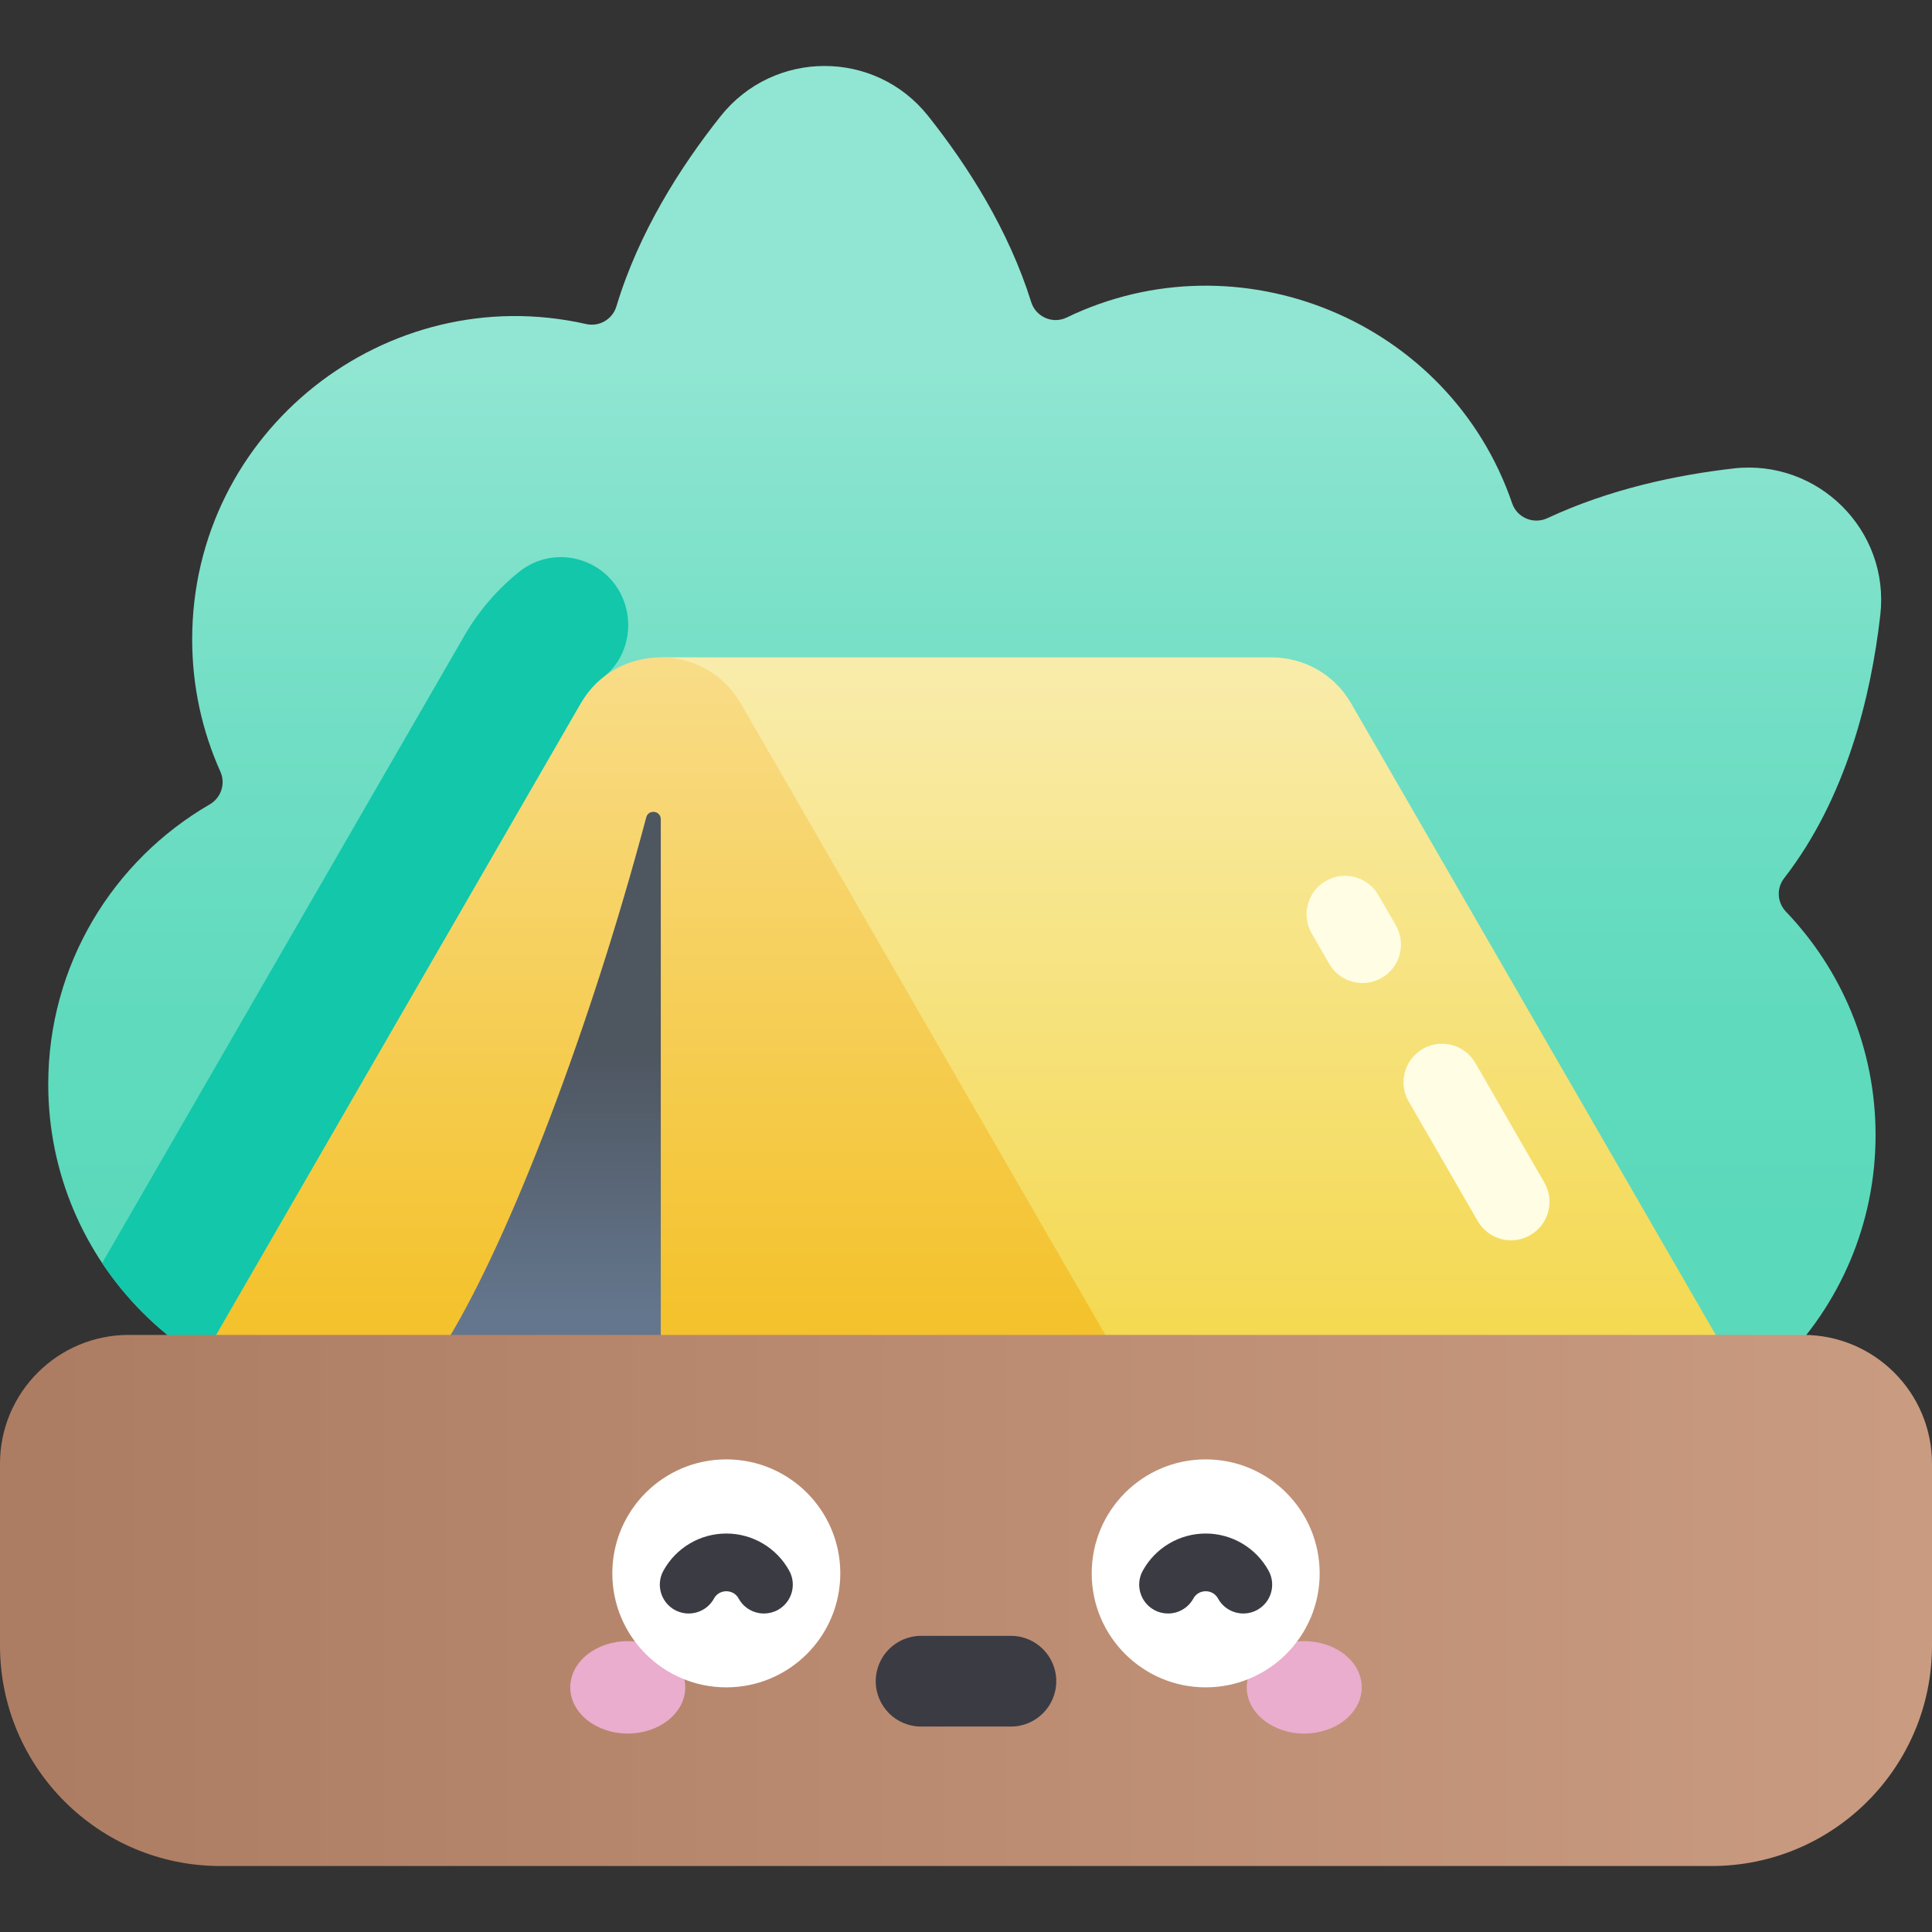 <svg id="Capa_1" enable-background="new 0 0 502 502" height="512" viewBox="0 0 502 502" width="512" xmlns="http://www.w3.org/2000/svg" xmlns:xlink="http://www.w3.org/1999/xlink"><rect x="0" y="0" width="502" height="502" fill="#333333" stroke="none"/><linearGradient id="SVGID_1_" gradientUnits="userSpaceOnUse" x1="250.665" x2="250.665" y1="319.724" y2="95.386"><stop offset="0" stop-color="#5bd9bb"/><stop offset=".253" stop-color="#60dabd"/><stop offset=".573" stop-color="#70dec4"/><stop offset=".926" stop-color="#8ae4cf"/><stop offset="1" stop-color="#90e6d2"/></linearGradient><linearGradient id="SVGID_2_" gradientUnits="userSpaceOnUse" x1="309.043" x2="309.043" y1="344.895" y2="164.152"><stop offset="0" stop-color="#f4d952"/><stop offset="1" stop-color="#f9edaf"/></linearGradient><linearGradient id="SVGID_3_" gradientUnits="userSpaceOnUse" x1="171.694" x2="171.694" y1="341.655" y2="141.015"><stop offset="0" stop-color="#f4c22c"/><stop offset="1" stop-color="#f9e198"/></linearGradient><linearGradient id="SVGID_4_" gradientUnits="userSpaceOnUse" x1="144.102" x2="144.102" y1="273.185" y2="341.275"><stop offset="0" stop-color="#4e5660"/><stop offset="1" stop-color="#64768d"/></linearGradient><linearGradient id="SVGID_5_" gradientUnits="userSpaceOnUse" x1="10.696" x2="528.725" y1="415.856" y2="415.856"><stop offset="0" stop-color="#ad7d63"/><stop offset="1" stop-color="#cb9d82"/></linearGradient><g><path d="m403.367 378.889c46.376 0 83.971-37.595 83.971-83.971 0-22.521-8.867-42.972-23.299-58.051-2.278-2.38-2.48-6.07-.462-8.673 16.072-20.725 22.555-47.034 24.992-68.404 2.505-21.967-16.176-40.583-38.141-38.071-14.91 1.705-32.215 5.385-48.349 12.911-3.602 1.68-7.879-.082-9.166-3.843-16.272-47.572-71.049-69.896-115.77-48.276-3.627 1.754-7.995-.163-9.197-4.008-5.884-18.809-16.525-35.47-26.798-48.388-13.793-17.343-40.123-17.274-53.907.076-10.456 13.16-21.283 30.192-27.079 49.417-1.012 3.358-4.441 5.364-7.862 4.589-51.869-11.741-102.366 27.724-102.366 81.95 0 12.237 2.619 23.861 7.325 34.346 1.407 3.135.196 6.801-2.778 8.523-25.078 14.524-41.948 41.648-41.948 72.713 0 46.376 37.595 83.971 83.971 83.971z" fill="url(#SVGID_1_)"/><g><path d="m162.438 157.136c-3.596-11.74-17.917-16.249-27.508-8.582-5.668 4.531-10.544 10.172-14.347 16.76l-94.03 162.865c6.728 10.112 15.593 18.677 25.943 25.063l98.397-170.429c1.61-2.789 3.641-5.09 5.947-6.906 5.599-4.408 7.685-11.957 5.598-18.771z" fill="#12c7aa"/></g><path d="m351.106 182.814c-4.622-8.006-12.711-12.009-20.799-12.009h-158.614v177.05h274.699z" fill="url(#SVGID_2_)"/><path d="m287.78 347.855-95.287-165.041c-9.244-16.012-32.355-16.012-41.599 0l-95.287 165.041z" fill="url(#SVGID_3_)"/><path d="m116.511 347.855h55.183v-134.982c0-2.251-3.199-2.671-3.777-.496-14.535 54.648-35.087 108.425-51.406 135.478z" fill="url(#SVGID_4_)"/><path d="m33.463 346.855h435.075c18.481 0 33.462 14.982 33.462 33.463v47.259c0 31.634-25.645 57.279-57.279 57.279h-387.442c-31.634 0-57.279-25.645-57.279-57.279v-47.259c0-18.481 14.982-33.463 33.463-33.463z" fill="url(#SVGID_5_)"/><g><ellipse cx="163.114" cy="438.432" fill="#eaadcd" rx="14.936" ry="12.003"/><ellipse cx="338.886" cy="438.432" fill="#eaadcd" rx="14.936" ry="12.003"/><circle cx="188.721" cy="408.814" fill="#fff" r="29.618"/><circle cx="313.279" cy="408.814" fill="#fff" r="29.618"/><path d="m198.505 419.245c-2.647 0-5.214-1.404-6.579-3.888-.94-1.71-2.555-1.895-3.205-1.895-.649 0-2.263.185-3.203 1.895-1.996 3.63-6.558 4.954-10.185 2.96-3.63-1.996-4.955-6.556-2.96-10.185 3.277-5.964 9.542-9.669 16.348-9.669s13.07 3.705 16.35 9.668c1.995 3.63.671 8.19-2.959 10.186-1.147.628-2.385.928-3.607.928z" fill="#3b3b44"/><path d="m303.495 419.245c-1.222 0-2.46-.299-3.606-.929-3.63-1.996-4.954-6.556-2.959-10.186 3.278-5.964 9.543-9.668 16.349-9.668h.001c6.806 0 13.07 3.705 16.348 9.669 1.995 3.63.67 8.19-2.96 10.185-3.628 1.995-8.189.67-10.185-2.96-.94-1.71-2.554-1.895-3.203-1.895-.65 0-2.265.185-3.205 1.895-1.366 2.484-3.932 3.889-6.58 3.889z" fill="#3b3b44"/><g><path d="m262.671 448.618h-23.342c-6.508 0-11.784-5.276-11.784-11.784 0-6.508 5.276-11.784 11.784-11.784h23.342c6.508 0 11.784 5.276 11.784 11.784 0 6.508-5.276 11.784-11.784 11.784z" fill="#3b3b44"/></g></g><g fill="#fffde3"><path d="m392.631 322.271c-3.457 0-6.817-1.793-8.67-5.002l-17.94-31.074c-2.762-4.783-1.123-10.899 3.66-13.66 4.786-2.762 10.898-1.122 13.66 3.66l17.941 31.074c2.762 4.783 1.123 10.899-3.66 13.66-1.576.909-3.295 1.342-4.991 1.342z"/><path d="m354.038 255.427c-3.457 0-6.818-1.794-8.67-5.002l-4.537-7.859c-2.762-4.783-1.122-10.899 3.66-13.66 4.786-2.759 10.9-1.121 13.66 3.661l4.537 7.859c2.762 4.783 1.122 10.899-3.66 13.66-1.575.909-3.294 1.341-4.99 1.341z"/></g></g></svg>